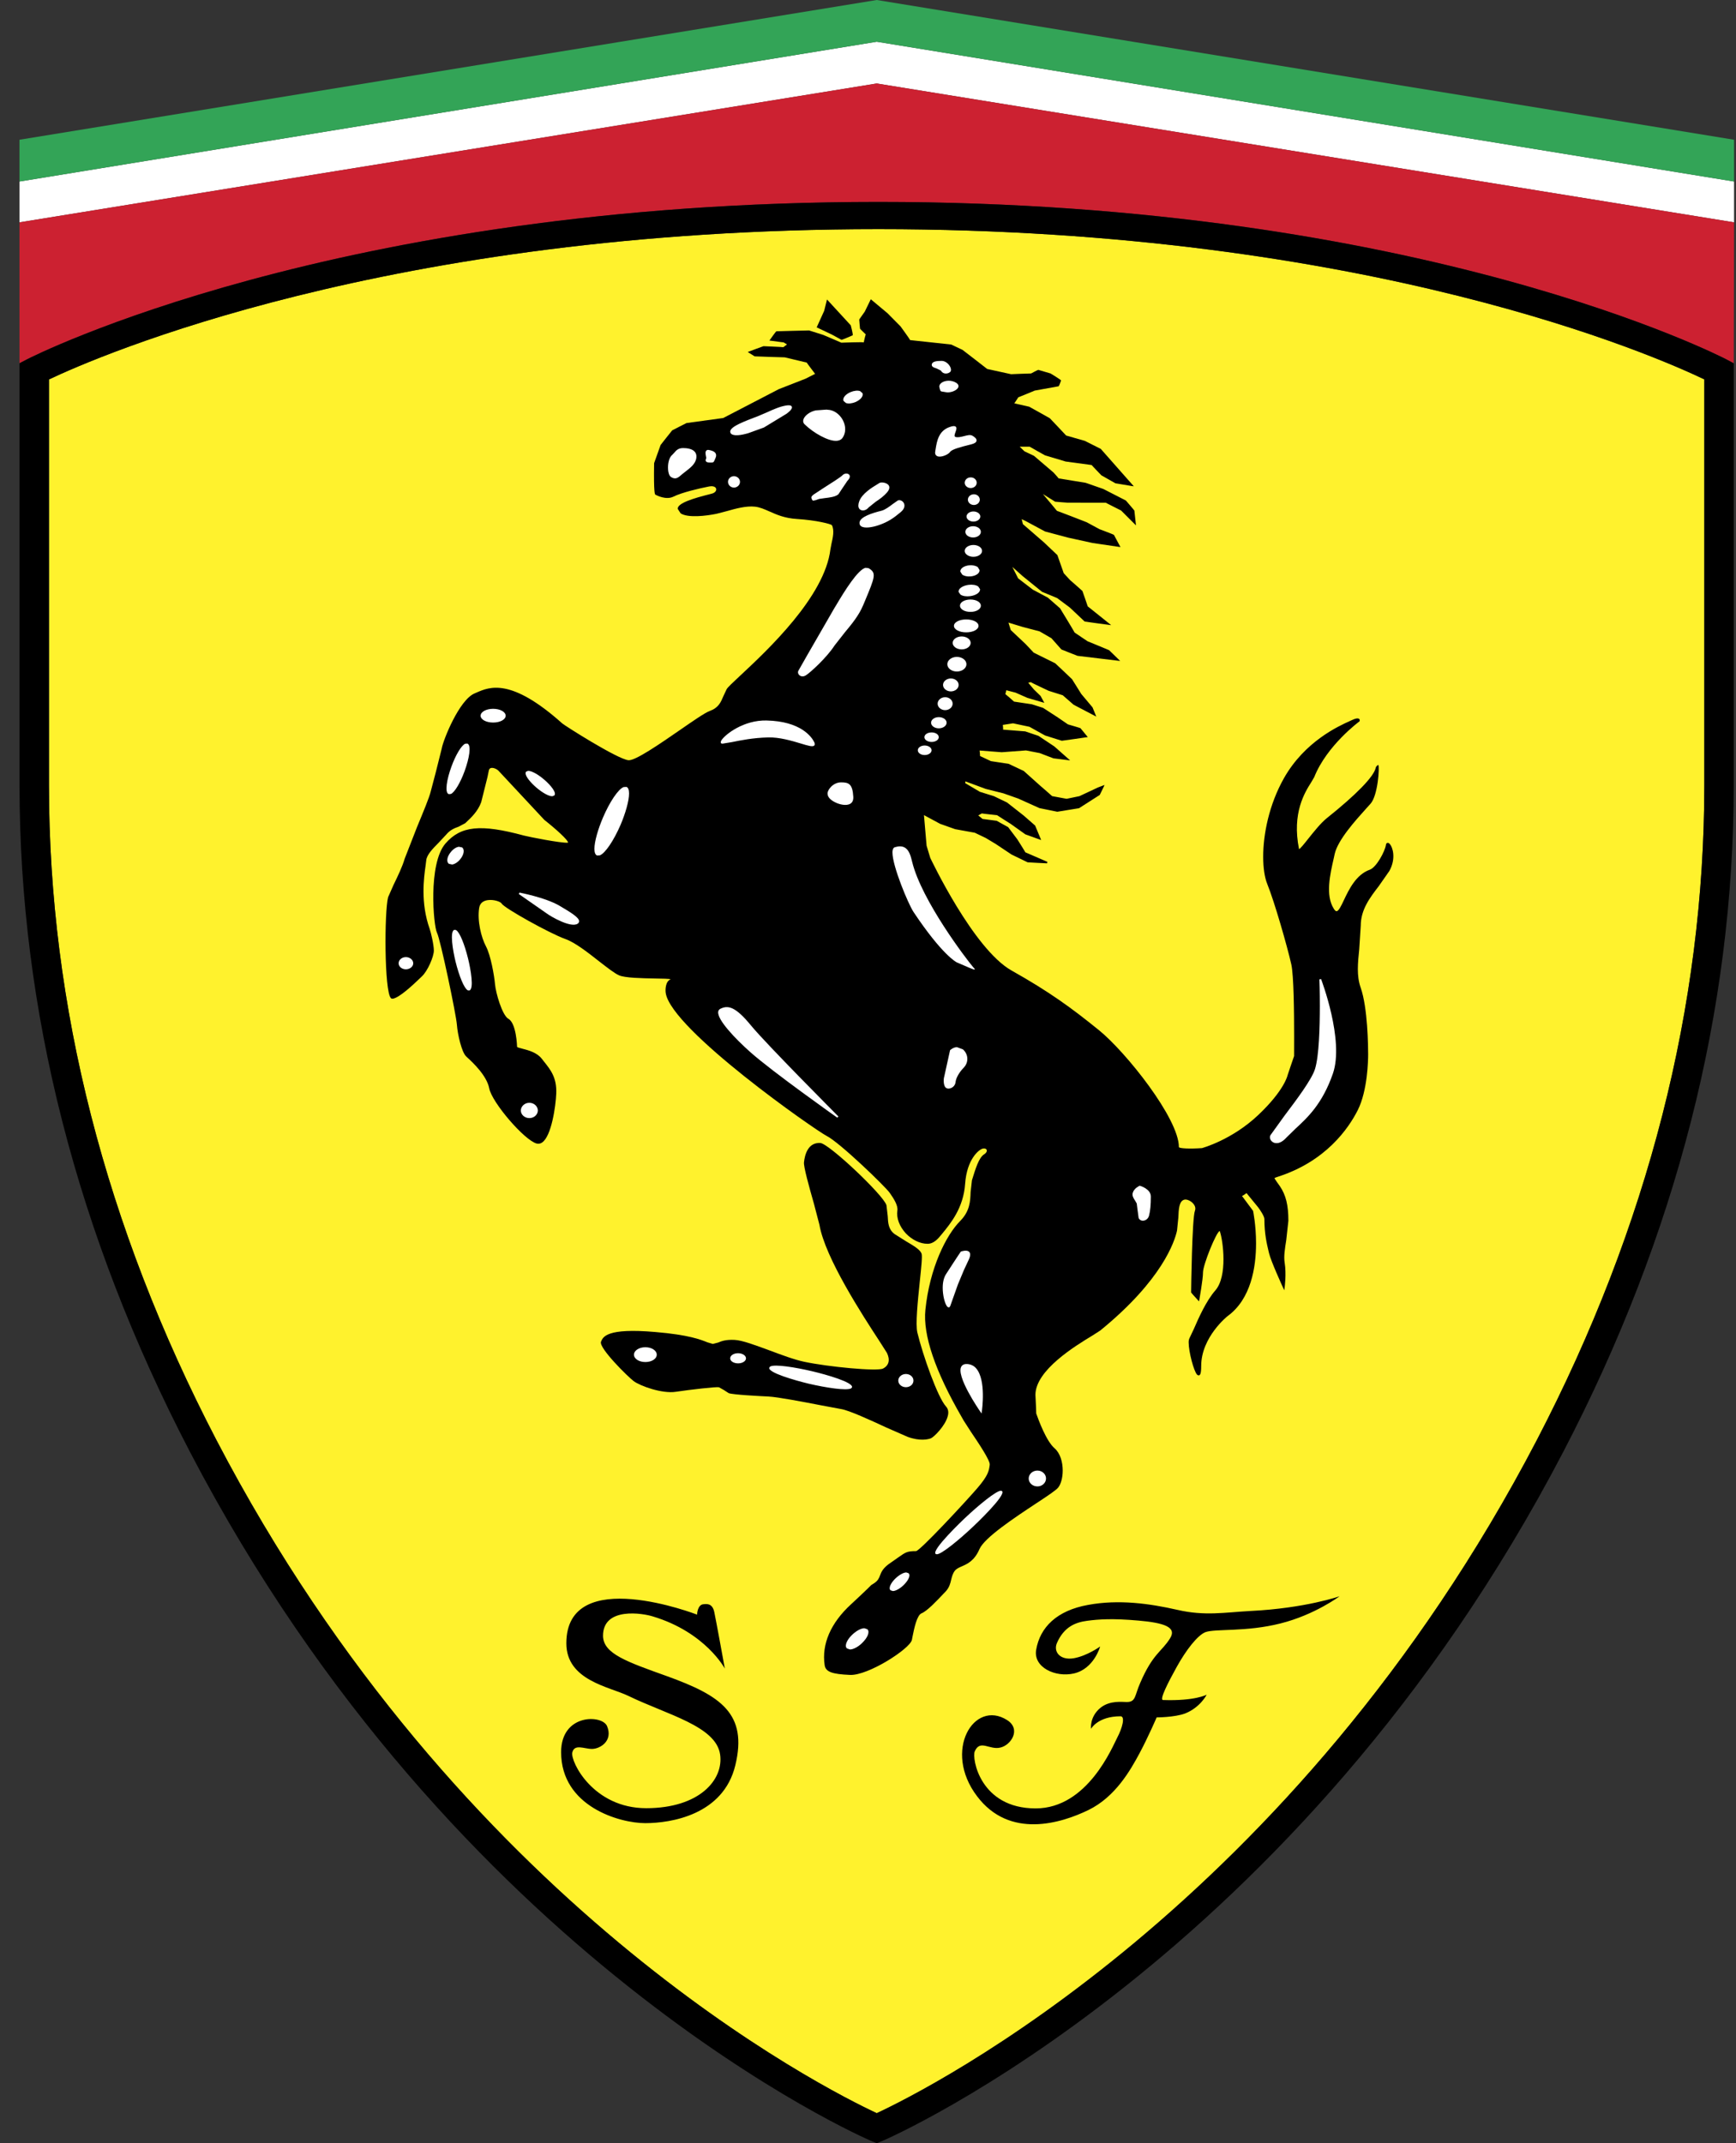 <svg width="81" height="100" viewBox="0 0 81 100" fill="none" xmlns="http://www.w3.org/2000/svg">
<rect x="0" y="0" width="81" height="100" fill="#333333" stroke="none"/>
<path fill-rule="evenodd" clip-rule="evenodd" d="M80.909 8.469V10.374L40.908 3.895L0.909 10.374V8.469L40.908 1.947L80.909 8.469Z" fill="white"/>
<path fill-rule="evenodd" clip-rule="evenodd" d="M80.909 6.52V8.469L40.908 1.947L0.909 8.469V6.52L40.908 0L80.909 6.52Z" fill="#33A457"/>
<path fill-rule="evenodd" clip-rule="evenodd" d="M80.909 10.374L40.908 3.895L0.909 10.374L0.91 16.949L1.256 16.767C1.397 16.694 15.591 9.421 40.985 9.421C66.38 9.421 80.408 16.696 80.55 16.768L80.893 16.95L80.909 10.374Z" fill="#CC2131"/>
<path fill-rule="evenodd" clip-rule="evenodd" d="M40.986 10.692C63.917 10.692 77.345 16.656 79.522 17.702V36.628C79.522 46.946 76.892 57.225 71.71 67.185C60.366 88.939 43.296 97.481 40.908 98.595C38.519 97.481 21.437 88.939 10.096 67.185C4.913 57.225 2.284 46.946 2.284 36.628V17.704C4.48 16.66 18.049 10.692 40.986 10.692Z" fill="#FFF22D"/>
<path fill-rule="evenodd" clip-rule="evenodd" d="M1.258 16.767L0.911 16.948V36.628C0.911 47.14 3.585 57.605 8.859 67.733C21.239 91.488 40.432 99.799 40.625 99.88L40.909 100L41.193 99.88C41.387 99.799 60.564 91.486 72.944 67.733C78.22 57.605 80.894 47.14 80.894 36.628V16.95L80.552 16.768C80.41 16.695 66.382 9.421 40.986 9.421C15.592 9.421 1.399 16.694 1.258 16.767ZM40.986 10.692C63.918 10.692 77.346 16.656 79.522 17.702V36.628C79.522 46.946 76.893 57.225 71.71 67.185C60.366 88.939 43.297 97.481 40.909 98.595C38.52 97.481 21.437 88.939 10.096 67.185C4.913 57.225 2.285 46.946 2.285 36.628V17.704C4.481 16.66 18.05 10.692 40.986 10.692Z" fill="black"/>
<path fill-rule="evenodd" clip-rule="evenodd" d="M46.992 80.255C47.658 80.681 47.175 81.42 46.682 81.535C46.169 81.665 45.73 81.138 45.481 81.715C45.341 82.025 45.72 84.375 48.321 84.375C50.748 84.375 51.906 81.495 52.135 81.061C52.364 80.629 52.512 80.077 52.283 80.077C51.218 80.077 50.907 80.661 50.907 80.661C50.907 80.661 50.827 80.099 51.356 79.674C51.792 79.328 52.365 79.412 52.572 79.412C53.006 79.412 52.938 79.113 53.2 78.522C53.798 77.131 54.209 77.068 54.597 76.434C54.919 75.917 54.311 75.715 53.111 75.611C51.908 75.505 51.263 75.55 50.726 75.622C50.187 75.693 49.651 75.895 49.316 76.656C49.137 77.069 49.465 77.475 50.096 77.37C50.726 77.261 51.332 76.821 51.332 76.821C51.332 76.821 51.048 77.863 50.108 78.079C49.236 78.277 48.207 77.791 48.346 76.976C48.526 75.918 49.317 75.143 50.76 74.882C52.206 74.613 53.646 74.819 54.931 75.11C56.212 75.409 57.154 75.228 58.345 75.164C60.912 75.037 62.503 74.477 62.503 74.477C62.503 74.477 61.346 75.345 59.742 75.746C58.139 76.151 56.709 75.983 56.245 76.151C55.872 76.299 55.344 76.984 54.908 77.768C54.508 78.488 54.082 79.318 54.266 79.318C55.757 79.371 56.303 79.069 56.303 79.069C56.303 79.069 56.008 79.663 55.298 79.945C54.805 80.129 53.968 80.129 53.968 80.129C53.968 80.129 53.592 81.009 53.169 81.803C52.742 82.597 52.043 83.837 50.785 84.451C49.523 85.063 47.108 85.826 45.587 83.805C43.979 81.684 45.447 79.272 46.992 80.255ZM28.323 80.532C28.619 81.234 27.989 81.6 27.622 81.6C27.255 81.6 26.798 81.348 26.702 81.772C26.615 82.193 27.678 84.365 30.152 84.365C32.627 84.365 33.773 83.042 33.599 81.856C33.405 80.532 31.131 80.007 29.317 79.125C28.43 78.695 26.425 78.407 26.425 76.672C26.425 72.968 32.524 75.334 32.524 75.334C32.524 75.334 32.537 74.871 32.821 74.849C32.958 74.837 33.234 74.787 33.326 75.206C33.416 75.628 33.82 77.853 33.82 77.853C33.82 77.853 32.923 76.159 30.463 75.419C30.028 75.278 28.125 74.944 28.136 76.336C28.159 77.163 29.249 77.534 31.139 78.212C33.623 79.112 34.896 79.95 34.309 82.364C33.751 84.681 31.299 85.063 30.107 85.063C28.918 85.063 26.181 84.292 26.181 81.749C26.181 79.951 28.089 79.993 28.323 80.532ZM41.355 66.604L42.357 67.043C42.934 67.249 43.303 67.158 43.436 67.107C43.575 67.051 44.104 66.526 44.219 66.08C44.273 65.898 44.245 65.74 44.14 65.623C43.75 65.196 43.06 63.236 42.804 62.177C42.709 61.783 42.824 60.698 42.913 59.825C42.992 59.075 43.04 58.609 42.999 58.489C42.931 58.303 42.631 58.124 42.286 57.922L41.74 57.578C41.449 57.358 41.436 57.058 41.42 56.736L41.362 56.236C41.235 55.771 38.672 53.351 38.275 53.329C37.7 53.294 37.55 53.878 37.513 54.229C37.49 54.435 37.747 55.352 37.978 56.165L38.234 57.145C38.496 58.687 40.269 61.402 41.025 62.56L41.384 63.123C41.539 63.45 41.479 63.708 41.203 63.852C40.935 63.995 38.631 63.772 37.53 63.538C37.057 63.438 36.474 63.219 35.904 63.006C35.252 62.766 34.634 62.533 34.277 62.516C33.86 62.496 33.663 62.574 33.509 62.64L33.26 62.704L33.011 62.631C32.705 62.506 32.135 62.278 30.576 62.148C28.305 61.951 28.135 62.373 28.042 62.602C27.93 62.892 29.318 64.256 29.566 64.439C29.882 64.674 30.903 65.034 31.527 64.938C32.24 64.832 33.402 64.699 33.546 64.726L33.78 64.858L33.998 65C34.195 65.075 35.464 65.139 35.848 65.157C36.29 65.18 37.453 65.402 38.302 65.567L39.252 65.744C39.623 65.807 40.581 66.244 41.355 66.604Z" fill="black"/>
<path fill-rule="evenodd" clip-rule="evenodd" d="M64.849 39.382C64.799 39.324 64.757 39.321 64.731 39.327C64.707 39.334 64.674 39.355 64.665 39.424C64.623 39.716 64.226 40.468 63.911 40.579C63.272 40.807 62.941 41.499 62.702 42.003C62.58 42.263 62.46 42.511 62.365 42.514C62.325 42.517 62.28 42.477 62.23 42.393C61.837 41.766 62.057 40.807 62.234 40.034L62.275 39.845C62.419 39.193 63.244 38.281 63.737 37.733L63.955 37.491C64.29 37.104 64.375 35.793 64.312 35.694C64.292 35.689 64.278 35.7 64.27 35.711C64.262 35.717 64.256 35.724 64.251 35.731L64.244 35.73V35.737C64.223 35.758 64.206 35.76 64.189 35.826C64.101 36.236 63.291 37.068 61.907 38.174C61.623 38.401 61.3 38.811 61.035 39.141C60.865 39.357 60.665 39.606 60.612 39.618C60.269 37.927 60.889 36.96 61.184 36.493L61.322 36.256C61.907 34.783 63.415 33.668 63.431 33.658C63.451 33.615 63.451 33.57 63.414 33.541C63.356 33.5 63.251 33.517 63.084 33.595L62.993 33.637C62.467 33.873 60.881 34.587 59.908 36.307C59.209 37.545 58.939 38.929 58.939 39.972C58.939 40.505 59.009 40.946 59.127 41.239C59.469 42.081 60.067 44.174 60.251 44.995C60.366 45.505 60.383 47.253 60.383 48.349C60.383 48.884 60.381 49.259 60.381 49.273C60.377 49.273 60.079 50.162 60.079 50.162C60.078 50.171 59.934 50.866 58.706 52.026C57.47 53.193 56.094 53.564 56.081 53.568C55.528 53.608 55.024 53.587 55.006 53.52C55.006 52.187 52.535 49.084 51.27 48.06C49.98 47.015 48.949 46.266 47.197 45.281C45.413 44.277 43.428 40.069 43.406 40.029L43.234 39.46C43.234 39.46 43.138 38.325 43.111 38.03C43.176 38.064 43.26 38.112 43.26 38.112L43.868 38.439L44.567 38.687C44.574 38.689 45.482 38.853 45.482 38.853C45.482 38.855 45.991 39.096 45.991 39.096L46.462 39.379L47.196 39.869L47.949 40.234C47.964 40.238 48.853 40.281 48.853 40.281L48.873 40.213C48.873 40.213 47.844 39.766 47.841 39.766C47.841 39.752 47.471 39.166 47.471 39.166C47.327 38.975 47.183 38.784 47.039 38.592C47.025 38.583 46.504 38.296 46.504 38.296C46.284 38.265 46.063 38.236 45.842 38.209C45.842 38.204 45.712 38.101 45.645 38.045C45.703 38.014 45.812 37.952 45.812 37.952C45.812 37.959 46.521 38.035 46.523 38.035C46.523 38.041 47.154 38.438 47.154 38.438L47.843 38.929C47.854 38.934 48.495 39.164 48.495 39.164L48.58 39.194L48.298 38.518C48.122 38.362 47.945 38.207 47.767 38.054L46.986 37.441C46.98 37.435 46.373 37.147 46.373 37.147C46.367 37.145 45.719 36.943 45.719 36.943C45.719 36.942 45.034 36.538 45.034 36.538C45.034 36.538 45.041 36.495 45.046 36.458C45.133 36.489 45.995 36.809 45.995 36.809C46 36.809 46.821 37.016 46.821 37.016C46.82 37.013 47.51 37.259 47.51 37.259C47.508 37.257 48.501 37.705 48.501 37.705C48.509 37.709 49.332 37.874 49.332 37.874C49.346 37.874 50.346 37.709 50.346 37.709C50.359 37.703 51.313 37.09 51.313 37.09C51.324 37.073 51.5 36.708 51.5 36.708L51.537 36.624L51.23 36.741C51.228 36.741 50.365 37.147 50.364 37.147L49.766 37.27C49.766 37.267 49.091 37.145 49.09 37.145H49.091C49.091 37.137 48.544 36.667 48.544 36.667L47.767 35.971L47.064 35.639C47.054 35.635 46.233 35.512 46.233 35.512C46.233 35.511 45.733 35.276 45.725 35.272C45.727 35.272 45.728 35.263 45.728 35.251C45.728 35.195 45.713 35.074 45.707 35.017L46.74 35.097L47.871 35.013C47.871 35.016 48.509 35.136 48.509 35.136L49.153 35.382L49.813 35.464L49.932 35.479L49.196 34.828C49.189 34.825 48.455 34.334 48.455 34.334C48.446 34.331 47.839 34.125 47.839 34.125C47.828 34.123 46.816 34.044 46.795 34.042C46.804 34.041 46.805 34.026 46.805 34.002C46.805 33.945 46.795 33.864 46.79 33.823L47.268 33.748C47.268 33.751 48.034 33.91 48.034 33.91C48.034 33.912 48.759 34.315 48.759 34.315L49.543 34.562C49.566 34.563 50.688 34.4 50.688 34.4L50.755 34.391L50.413 33.974C50.394 33.961 49.83 33.798 49.829 33.798C49.829 33.796 49.363 33.478 49.363 33.478L48.669 33.027C48.66 33.022 48.142 32.859 48.142 32.859C48.133 32.856 47.317 32.736 47.314 32.735C47.314 32.727 46.913 32.386 46.904 32.38C46.917 32.378 46.942 32.259 46.951 32.205L47.383 32.316L47.938 32.561L48.727 32.792L48.552 32.471L48.246 32.175L47.977 31.855L48.094 31.828C48.094 31.838 48.933 32.233 48.933 32.233L49.587 32.439C49.587 32.443 50.092 32.88 50.092 32.88C50.099 32.886 51.054 33.384 51.054 33.384L51.151 33.434L50.976 33.003C50.971 32.993 50.453 32.381 50.453 32.381L50.021 31.691C50.018 31.683 49.236 30.948 49.236 30.948C49.229 30.942 48.235 30.451 48.232 30.451C48.232 30.447 47.854 30.05 47.854 30.05C47.622 29.832 47.391 29.614 47.16 29.395C47.16 29.387 47.089 29.162 47.053 29.049C47.17 29.083 47.726 29.254 47.726 29.254L48.504 29.457C48.504 29.459 49.06 29.779 49.06 29.779C49.06 29.782 49.523 30.302 49.523 30.302C49.539 30.313 50.277 30.6 50.277 30.6L52.157 30.826L52.266 30.838L51.75 30.336C51.737 30.327 50.741 29.918 50.741 29.918L50.143 29.515C50.143 29.508 49.809 28.953 49.809 28.953L49.461 28.382C49.454 28.374 48.892 27.884 48.892 27.884C48.883 27.878 48.19 27.511 48.19 27.511L47.505 26.984C47.505 26.979 47.34 26.663 47.235 26.452L47.711 26.876L48.62 27.612C48.631 27.618 49.325 27.904 49.325 27.904L49.919 28.348L50.609 28.999C50.633 29.009 51.712 29.15 51.712 29.15L51.847 29.168L50.752 28.291C50.752 28.275 50.504 27.573 50.504 27.573C50.315 27.402 50.123 27.234 49.93 27.067L49.632 26.743C49.632 26.734 49.336 25.899 49.336 25.899C49.132 25.702 48.926 25.508 48.719 25.314C48.719 25.31 47.729 24.457 47.727 24.453V24.452C47.727 24.439 47.692 24.308 47.671 24.222C47.747 24.258 47.851 24.308 47.851 24.308L48.759 24.797C48.767 24.801 49.848 25.087 49.848 25.087L50.976 25.334L52.28 25.526L51.973 24.953C51.952 24.935 51.303 24.691 51.303 24.691L50.702 24.366C50.696 24.365 49.961 24.078 49.961 24.078L49.314 23.833C49.314 23.827 48.894 23.327 48.66 23.05C48.885 23.19 49.231 23.407 49.231 23.407C49.248 23.413 49.815 23.454 49.815 23.454L51.591 23.455C51.591 23.459 52.31 23.818 52.31 23.82C52.31 23.822 52.923 24.433 52.923 24.433L53.004 24.513L52.929 23.823C52.922 23.803 52.532 23.353 52.532 23.353C52.521 23.346 51.48 22.814 51.48 22.814L50.652 22.526C50.646 22.524 49.4 22.321 49.393 22.321V22.319C49.393 22.308 49.155 22.046 49.155 22.046C49.15 22.044 48.243 21.267 48.243 21.267C48.096 21.197 47.949 21.127 47.801 21.058C47.801 21.055 47.663 20.924 47.577 20.841H48.043C48.043 20.848 48.759 21.245 48.759 21.245C48.765 21.249 49.72 21.533 49.72 21.533L50.938 21.698H50.937C50.937 21.71 51.389 22.177 51.389 22.177L52.047 22.551C52.297 22.594 52.547 22.635 52.798 22.675L52.903 22.69L51.361 20.944C51.351 20.936 50.614 20.569 50.614 20.569C50.608 20.565 49.744 20.32 49.744 20.32C49.744 20.312 48.983 19.514 48.983 19.514C48.974 19.505 48.021 18.976 48.021 18.976C47.791 18.922 47.56 18.87 47.328 18.82C47.372 18.755 47.515 18.537 47.515 18.536C47.517 18.542 48.279 18.224 48.279 18.224C48.279 18.226 49.394 18.023 49.394 18.023C49.424 17.999 49.508 17.752 49.508 17.752C49.494 17.711 49.018 17.425 49.018 17.425C48.828 17.368 48.637 17.312 48.447 17.257C48.411 17.261 48.11 17.424 48.11 17.425C48.11 17.42 47.176 17.459 47.176 17.459C47.176 17.459 46.061 17.216 46.061 17.215C46.061 17.21 44.911 16.325 44.911 16.325C44.736 16.241 44.559 16.158 44.383 16.075C44.37 16.073 42.471 15.868 42.466 15.868C42.466 15.845 42.02 15.23 42.02 15.23L41.409 14.613C41.407 14.61 40.631 13.963 40.631 13.963L40.607 14.011L40.348 14.542C40.349 14.537 40.092 14.904 40.092 14.904V14.914C40.092 14.981 40.128 15.336 40.128 15.336C40.139 15.358 40.39 15.596 40.396 15.603C40.383 15.603 40.301 15.973 40.301 15.976C40.298 15.95 39.259 15.989 39.257 15.989C39.257 15.985 38.408 15.625 38.408 15.625C38.403 15.621 37.752 15.418 37.752 15.418C37.739 15.414 36.225 15.457 36.225 15.457C36.192 15.473 35.935 15.84 35.935 15.84L35.901 15.889L36.567 15.977C36.567 15.98 36.665 16.038 36.72 16.07L36.55 16.199C36.55 16.191 35.623 16.152 35.623 16.152C35.608 16.154 34.956 16.398 34.956 16.398L34.888 16.425L35.211 16.626C35.231 16.633 36.616 16.673 36.616 16.673L37.644 16.918V16.919C37.644 16.932 37.84 17.19 37.84 17.19C37.84 17.19 37.979 17.372 38.032 17.443L37.591 17.667C37.597 17.666 36.34 18.156 36.34 18.156L33.743 19.504C33.74 19.502 32.033 19.738 32.033 19.738C32.02 19.741 31.364 20.079 31.364 20.079C31.35 20.088 30.823 20.762 30.823 20.762C30.818 20.771 30.52 21.61 30.52 21.61C30.497 23.036 30.558 23.069 30.58 23.08C30.631 23.11 31.077 23.343 31.422 23.172C31.812 22.976 32.648 22.783 33.082 22.698C33.296 22.658 33.396 22.729 33.414 22.802C33.438 22.882 33.373 22.992 33.213 23.032L33.123 23.056C32.368 23.246 31.598 23.475 31.623 23.744L31.756 23.95C32.093 24.177 32.968 24.069 33.433 23.972L33.918 23.846C34.337 23.728 34.813 23.597 35.219 23.639C35.454 23.664 35.661 23.757 35.905 23.864C36.236 24.012 36.615 24.18 37.179 24.214C38.121 24.274 38.764 24.45 38.814 24.501C38.94 24.738 38.859 25.09 38.795 25.372L38.747 25.627C38.483 27.835 35.816 30.332 34.53 31.53C34.183 31.854 33.953 32.068 33.904 32.157L33.756 32.473C33.631 32.766 33.53 33.019 33.122 33.17C32.886 33.255 32.337 33.638 31.699 34.079C30.778 34.714 29.636 35.504 29.321 35.47C28.795 35.412 26.337 33.848 26.233 33.752C23.839 31.611 22.837 32.05 22.238 32.312L22.143 32.353C21.428 32.653 20.679 34.523 20.611 34.924L20.322 36.076L20.099 36.922C20.033 37.208 19.738 37.911 19.457 38.591L18.88 40.07C18.784 40.413 18.553 40.894 18.364 41.283L18.109 41.859C17.931 42.536 17.928 46.241 18.238 46.569L18.251 46.583L18.312 46.599C18.623 46.57 19.29 45.934 19.61 45.627L19.684 45.556C19.955 45.305 20.243 44.633 20.243 44.351C20.243 44.075 20.103 43.496 20.048 43.339C19.614 42.115 19.778 40.95 19.857 40.391L19.888 40.142C19.911 39.882 20.192 39.595 20.466 39.319L20.811 38.95C21.001 38.717 21.211 38.639 21.399 38.571L21.707 38.408L21.755 38.362C21.96 38.172 22.303 37.853 22.453 37.425L22.746 36.253L22.81 35.94C22.825 35.878 22.859 35.843 22.917 35.831C23.033 35.808 23.207 35.893 23.282 35.985L25.401 38.257C25.944 38.684 26.502 39.194 26.502 39.306L26.501 39.316C26.501 39.314 26.488 39.317 26.488 39.317C26.191 39.345 24.698 39.051 24.45 38.986C22.422 38.436 21.496 38.533 20.782 39.359C19.968 40.305 20.224 43.203 20.39 43.52C20.543 43.808 21.285 47.339 21.318 47.809C21.352 48.271 21.545 49.096 21.747 49.285L21.802 49.338C22.052 49.567 22.711 50.178 22.827 50.781C22.953 51.438 24.462 53.196 25.038 53.354C25.081 53.365 25.126 53.367 25.17 53.359C25.214 53.351 25.256 53.334 25.291 53.308C25.73 53.02 25.93 51.613 25.954 51.019C25.982 50.279 25.694 49.921 25.389 49.538L25.272 49.389C25.047 49.105 24.651 49.002 24.39 48.934C24.279 48.905 24.126 48.871 24.126 48.839C24.126 48.829 24.096 47.744 23.721 47.535C23.43 47.369 23.132 46.323 23.097 45.924C23.063 45.529 22.898 44.574 22.675 44.155C22.451 43.734 22.262 42.958 22.358 42.359C22.398 42.102 22.596 42.021 22.757 41.998C23.035 41.957 23.357 42.068 23.407 42.158C23.517 42.364 25.657 43.556 26.378 43.812C26.827 43.969 27.433 44.443 27.969 44.865C28.35 45.16 28.677 45.415 28.882 45.505C29.157 45.628 29.939 45.642 30.567 45.654C30.9 45.659 31.246 45.666 31.293 45.692C31.038 45.786 31.041 46.199 31.062 46.332C31.323 48.041 38.049 52.735 38.569 52.998C39.171 53.297 41.331 55.381 41.52 55.664C41.716 55.944 41.906 56.249 41.87 56.483C41.818 56.83 41.968 57.226 42.268 57.549C42.556 57.85 42.931 58.032 43.278 58.032C43.578 58.032 43.779 57.782 43.927 57.602L43.958 57.565C44.36 57.074 44.955 56.355 45.032 55.23C45.114 54.076 45.684 53.618 45.87 53.588C45.953 53.574 46.014 53.597 46.036 53.648C46.059 53.7 46.031 53.788 45.919 53.857C45.672 54.011 45.519 54.521 45.35 55.067C45.349 55.072 45.287 55.624 45.287 55.624C45.273 56.037 45.256 56.504 44.81 56.958C44.142 57.626 43.377 59.166 43.178 61.111C43.058 62.282 43.629 63.97 44.874 66.121L44.961 66.275L45.297 66.797C45.638 67.303 46.207 68.144 46.18 68.341C46.144 68.618 46.116 68.836 45.597 69.438C45.027 70.099 42.947 72.336 42.744 72.371C42.33 72.371 42.26 72.42 41.927 72.654L41.576 72.9C41.192 73.153 41.125 73.341 41.06 73.508C41.013 73.634 40.968 73.744 40.79 73.867L40.656 73.95C40.628 73.972 40.553 74.07 39.717 74.844C38.759 75.719 38.331 76.71 38.478 77.695C38.526 78.003 38.813 78.111 39.664 78.147C40.513 78.183 42.461 76.923 42.548 76.513L42.578 76.357C42.653 75.987 42.778 75.363 42.998 75.273C43.264 75.166 43.719 74.68 44.054 74.326L44.118 74.26C44.296 74.07 44.34 73.881 44.382 73.701C44.418 73.559 44.452 73.415 44.553 73.285C44.632 73.189 44.748 73.137 44.883 73.079C45.142 72.965 45.467 72.819 45.702 72.275C45.935 71.741 47.328 70.817 48.345 70.145C48.865 69.804 49.272 69.531 49.369 69.411C49.503 69.25 49.585 68.94 49.585 68.611C49.585 68.221 49.472 67.805 49.206 67.574C48.82 67.243 48.457 66.257 48.349 65.948V65.942C48.349 65.814 48.336 65.579 48.315 65.143C48.312 65.123 48.312 65.102 48.312 65.083C48.312 63.929 50.169 62.799 50.971 62.313L51.336 62.079C54.243 59.71 54.812 57.909 54.919 57.414L54.979 56.822C54.996 56.412 55.011 56.021 55.279 55.969C55.384 55.951 55.558 56.029 55.664 56.145C55.724 56.209 55.813 56.34 55.754 56.492C55.621 56.824 55.577 60.165 55.576 60.303C55.586 60.327 55.889 60.657 55.889 60.657L55.944 60.717L55.961 60.639C55.964 60.6 56.131 59.69 56.131 59.367C56.131 59.007 56.758 57.465 56.909 57.438C56.909 57.443 56.919 57.456 56.919 57.456C56.992 57.669 57.086 58.196 57.086 58.751C57.086 59.297 56.997 59.87 56.71 60.203C56.275 60.701 55.928 61.489 55.702 62.009L55.493 62.451C55.469 62.512 55.459 62.577 55.462 62.642C55.462 63.065 55.698 63.968 55.853 64.136C55.894 64.175 55.927 64.175 55.95 64.168C56 64.15 56.046 64.09 56.046 63.736C56.046 62.386 57.273 61.406 57.288 61.399C58.37 60.605 58.606 59.133 58.606 58.012C58.606 57.163 58.471 56.515 58.468 56.497C58.296 56.262 58.123 56.029 57.948 55.797C57.973 55.808 58.114 55.702 58.161 55.667C58.208 55.722 58.701 56.327 58.701 56.327C58.784 56.434 58.995 56.748 58.995 56.873C58.995 57.567 59.11 58.043 59.193 58.392L59.213 58.474C59.3 58.844 59.841 60.026 59.865 60.077L59.923 60.201L59.941 60.066C59.941 60.06 60.026 59.442 59.941 58.913C59.892 58.617 59.953 58.253 60.015 57.861L60.114 56.959C60.114 56.227 60.001 55.765 59.718 55.344L59.574 55.142C59.517 55.059 59.462 54.978 59.468 54.962L59.574 54.92C61.86 54.203 62.924 52.647 63.357 51.786C63.811 50.873 63.836 49.468 63.836 49.197C63.836 48.845 63.819 47.019 63.487 46.08C63.292 45.527 63.355 44.932 63.42 44.29L63.491 43.191C63.491 42.44 63.919 41.882 64.334 41.342L64.828 40.634C65.151 40.045 64.979 39.529 64.849 39.382Z" fill="black"/>
<path fill-rule="evenodd" clip-rule="evenodd" d="M39.263 15.855C39.301 15.857 39.787 15.644 39.787 15.644C39.809 15.604 39.696 15.179 39.696 15.179C39.345 14.794 38.993 14.411 38.639 14.03L38.587 13.973L38.569 14.044L38.455 14.504C38.456 14.5 38.12 15.243 38.12 15.243L38.105 15.274L38.812 15.609L39.263 15.855Z" fill="black"/>
<path fill-rule="evenodd" clip-rule="evenodd" d="M39.472 18.804C39.584 18.843 39.754 18.826 39.914 18.76C40.159 18.653 40.303 18.471 40.241 18.341L40.129 18.247C40.018 18.208 39.849 18.226 39.691 18.293C39.481 18.379 39.347 18.523 39.347 18.645C39.347 18.668 39.353 18.692 39.361 18.71L39.472 18.804ZM43.701 17.191L43.903 17.292C43.919 17.324 43.943 17.353 43.973 17.375C44.003 17.398 44.038 17.414 44.075 17.423C44.118 17.431 44.163 17.43 44.205 17.42C44.248 17.41 44.288 17.392 44.321 17.366C44.375 17.326 44.388 17.253 44.354 17.16C44.3 17.006 44.125 16.838 43.938 16.838C43.696 16.838 43.475 16.863 43.475 17.028C43.475 17.121 43.59 17.156 43.701 17.191ZM43.943 17.851C43.85 17.914 43.808 18 43.835 18.087L43.854 18.16C43.878 18.245 43.887 18.262 43.971 18.272L44.125 18.297C44.322 18.344 44.634 18.231 44.705 18.085C44.729 18.038 44.748 17.946 44.614 17.86C44.383 17.717 44.098 17.748 43.943 17.851ZM44.573 20.383C44.516 20.358 44.54 20.275 44.584 20.154C44.619 20.056 44.651 19.962 44.596 19.91C44.548 19.867 44.463 19.87 44.318 19.921C43.794 20.095 43.714 20.587 43.656 20.948L43.638 21.059C43.608 21.219 43.698 21.274 43.753 21.292C43.933 21.351 44.259 21.2 44.332 21.084C44.414 20.96 44.866 20.846 45.195 20.763L45.322 20.731C45.474 20.692 45.553 20.638 45.564 20.565C45.58 20.468 45.465 20.381 45.363 20.325C45.268 20.273 45.127 20.31 44.979 20.349C44.833 20.386 44.675 20.424 44.573 20.383ZM39.042 20.568C39.158 20.557 39.248 20.516 39.306 20.439C39.472 20.21 39.481 19.884 39.319 19.589C39.163 19.307 38.895 19.127 38.621 19.118L38.625 19.119L38.566 19.111L38.062 19.148C37.796 19.203 37.549 19.384 37.489 19.563C37.459 19.653 37.476 19.736 37.544 19.798C37.947 20.193 38.645 20.596 39.042 20.568ZM34.083 20.194C34.143 20.331 34.42 20.346 34.825 20.235L34.915 20.21L35.642 19.947L36.695 19.307C36.726 19.285 37.001 19.093 36.944 18.971C36.904 18.891 36.767 18.905 36.668 18.922C36.377 18.971 36.092 19.1 35.789 19.237L35.36 19.42L35.171 19.492C34.519 19.741 33.985 19.965 34.083 20.194ZM31.868 20.906C31.649 20.906 31.55 21.016 31.47 21.113L31.372 21.216C31.203 21.349 31.152 21.672 31.173 21.918C31.181 22.021 31.213 22.206 31.322 22.265C31.53 22.384 31.63 22.301 31.843 22.113L32.008 21.983C32.217 21.82 32.461 21.637 32.491 21.354C32.506 21.234 32.475 21.136 32.403 21.062C32.275 20.933 32.041 20.906 31.868 20.906ZM33.079 20.995C33.017 20.983 32.979 21.001 32.959 21.02C32.896 21.077 32.922 21.2 32.941 21.299L32.954 21.367L32.941 21.409C32.927 21.444 32.911 21.489 32.941 21.527C32.968 21.566 33.034 21.582 33.146 21.582C33.288 21.583 33.302 21.57 33.35 21.452L33.388 21.362C33.423 21.282 33.423 21.21 33.391 21.154C33.332 21.053 33.187 21.015 33.079 20.995ZM34.251 22.75C34.325 22.747 34.395 22.718 34.447 22.668C34.498 22.618 34.527 22.552 34.527 22.483C34.527 22.414 34.498 22.348 34.447 22.298C34.395 22.249 34.325 22.219 34.251 22.216C34.213 22.216 34.176 22.223 34.142 22.237C34.107 22.25 34.076 22.27 34.049 22.295C34.023 22.32 34.002 22.349 33.988 22.381C33.974 22.414 33.967 22.448 33.968 22.483C33.968 22.63 34.094 22.75 34.251 22.75ZM39.529 22.099C39.488 22.092 39.446 22.096 39.408 22.109C39.369 22.123 39.335 22.145 39.309 22.175C39.231 22.26 38.755 22.561 38.407 22.782L37.958 23.077L37.922 23.109C37.866 23.158 37.838 23.188 37.875 23.29L37.929 23.361L38.048 23.339L38.222 23.279L38.474 23.242C38.722 23.213 38.994 23.179 39.122 23.058L39.289 22.805L39.537 22.437C39.656 22.316 39.662 22.233 39.645 22.186C39.636 22.163 39.62 22.143 39.599 22.128C39.579 22.113 39.555 22.103 39.529 22.099ZM40.05 23.587C40.05 23.723 40.124 23.776 40.165 23.795C40.276 23.849 40.436 23.797 40.532 23.674L40.855 23.414C41.029 23.298 41.224 23.167 41.398 22.964C41.557 22.773 41.489 22.656 41.431 22.606C41.322 22.507 41.096 22.485 41.02 22.543L40.927 22.601C40.716 22.728 40.216 23.028 40.09 23.393C40.066 23.455 40.052 23.52 40.05 23.587ZM42.152 23.44C42.086 23.351 41.973 23.314 41.889 23.352L41.662 23.512C41.502 23.632 41.302 23.785 41.129 23.83C40.709 23.934 40.14 24.108 40.105 24.374L40.104 24.409C40.104 24.482 40.14 24.526 40.174 24.55C40.334 24.671 40.721 24.599 41.001 24.502C41.431 24.355 41.692 24.175 42.029 23.892C42.237 23.718 42.227 23.543 42.152 23.44ZM40.52 26.507L40.383 26.492C40.029 26.58 39.426 27.54 39.003 28.256L38.927 28.38L37.657 30.582L37.259 31.283C37.215 31.347 37.23 31.44 37.297 31.501C37.358 31.558 37.466 31.589 37.596 31.513C37.808 31.383 38.581 30.674 38.939 30.118L39.416 29.509C39.722 29.14 40.071 28.727 40.275 28.235L40.347 28.065C40.832 26.904 40.907 26.726 40.52 26.507ZM45.293 22.274C45.257 22.273 45.221 22.279 45.188 22.291C45.154 22.303 45.123 22.321 45.097 22.344C45.071 22.367 45.05 22.395 45.035 22.426C45.021 22.456 45.013 22.489 45.012 22.523C45.012 22.66 45.138 22.771 45.293 22.771C45.449 22.771 45.572 22.66 45.572 22.523C45.572 22.489 45.564 22.456 45.55 22.426C45.535 22.395 45.515 22.368 45.489 22.345C45.463 22.322 45.432 22.303 45.399 22.291C45.365 22.279 45.329 22.273 45.293 22.274ZM45.16 23.311C45.16 23.449 45.286 23.561 45.441 23.561C45.477 23.561 45.512 23.555 45.546 23.542C45.579 23.53 45.609 23.512 45.635 23.489C45.66 23.465 45.681 23.438 45.695 23.407C45.709 23.377 45.716 23.344 45.716 23.311C45.715 23.244 45.686 23.181 45.635 23.134C45.583 23.087 45.513 23.061 45.441 23.062C45.368 23.061 45.298 23.087 45.245 23.133C45.192 23.18 45.162 23.244 45.16 23.311ZM45.418 23.863C45.243 23.863 45.098 23.97 45.098 24.099C45.098 24.229 45.243 24.335 45.418 24.335C45.596 24.335 45.74 24.23 45.74 24.099C45.741 23.97 45.596 23.863 45.418 23.863ZM45.405 24.552C45.203 24.552 45.042 24.67 45.042 24.815C45.042 24.959 45.203 25.077 45.405 25.077C45.607 25.077 45.766 24.959 45.766 24.815C45.766 24.67 45.607 24.552 45.405 24.552ZM45.418 25.427C45.196 25.427 45.012 25.55 45.012 25.704C45.012 25.856 45.196 25.978 45.418 25.978C45.642 25.978 45.822 25.856 45.822 25.704C45.822 25.55 45.642 25.427 45.418 25.427ZM45.281 26.894C45.533 26.874 45.719 26.746 45.705 26.598L45.625 26.463C45.538 26.396 45.387 26.362 45.233 26.375C44.989 26.395 44.809 26.517 44.809 26.656L44.81 26.671L44.892 26.804C44.981 26.874 45.125 26.908 45.281 26.894ZM44.729 27.626L44.728 27.619L44.729 27.626ZM45.267 27.815C45.549 27.777 45.749 27.633 45.726 27.485L45.643 27.363C45.544 27.293 45.368 27.265 45.187 27.289C44.91 27.325 44.705 27.471 44.728 27.619L44.814 27.741C44.913 27.812 45.087 27.839 45.267 27.815ZM44.791 28.26C44.791 28.421 45.003 28.549 45.28 28.549C45.557 28.549 45.766 28.421 45.766 28.26C45.766 28.099 45.557 27.972 45.28 27.972C45.002 27.973 44.791 28.099 44.791 28.26ZM45.657 29.201C45.657 29.031 45.404 28.901 45.081 28.901C44.763 28.901 44.51 29.031 44.51 29.201C44.51 29.371 44.763 29.504 45.081 29.504C45.404 29.504 45.657 29.371 45.657 29.201ZM45.29 29.996C45.29 29.83 45.101 29.695 44.872 29.695C44.64 29.695 44.451 29.83 44.451 29.996C44.451 30.163 44.64 30.299 44.872 30.299C45.101 30.299 45.29 30.163 45.29 29.996ZM45.093 30.99C45.093 30.803 44.893 30.649 44.645 30.649C44.4 30.649 44.201 30.803 44.201 30.99C44.201 31.179 44.399 31.331 44.645 31.331C44.893 31.331 45.093 31.179 45.093 30.99ZM44.729 31.958C44.729 31.789 44.566 31.656 44.366 31.656C44.168 31.656 44.001 31.789 44.001 31.958C44.001 32.123 44.167 32.259 44.366 32.259C44.566 32.259 44.729 32.123 44.729 31.958ZM44.1 32.53C43.908 32.53 43.749 32.665 43.749 32.832C43.749 32.998 43.908 33.133 44.1 33.133C44.292 33.133 44.449 32.997 44.449 32.832C44.449 32.665 44.292 32.53 44.1 32.53ZM43.803 33.982C44.001 33.982 44.168 33.864 44.168 33.719C44.168 33.574 44.001 33.459 43.803 33.459C43.605 33.459 43.443 33.575 43.443 33.719C43.443 33.864 43.605 33.982 43.803 33.982ZM43.469 34.617C43.652 34.617 43.802 34.519 43.802 34.395C43.802 34.271 43.654 34.173 43.469 34.173C43.278 34.173 43.132 34.271 43.132 34.395C43.132 34.519 43.283 34.617 43.469 34.617ZM43.145 35.228C43.319 35.228 43.467 35.129 43.467 35.005C43.467 34.883 43.319 34.783 43.145 34.783C42.965 34.783 42.824 34.883 42.824 35.005C42.823 35.129 42.965 35.228 43.145 35.228ZM33.653 34.687L33.71 34.697L34.149 34.625C34.538 34.545 35.124 34.424 35.845 34.406C36.372 34.393 36.943 34.563 37.358 34.688C37.735 34.804 37.923 34.855 37.994 34.783C38.039 34.736 38.011 34.667 37.987 34.618C37.873 34.392 37.377 33.65 35.758 33.616C34.706 33.594 33.848 34.255 33.665 34.534C33.629 34.591 33.619 34.633 33.637 34.664L33.653 34.687ZM39.674 37.5C39.776 37.439 39.821 37.332 39.814 37.178C39.779 36.572 39.604 36.503 39.243 36.503C38.876 36.503 38.612 36.843 38.612 37.02C38.612 37.185 38.743 37.33 38.999 37.449C39.144 37.519 39.477 37.62 39.674 37.5ZM44.641 44.901C45.163 45.127 45.347 45.207 45.425 45.229C45.428 45.229 45.43 45.236 45.43 45.236C45.43 45.236 45.434 45.233 45.434 45.232C45.47 45.242 45.482 45.238 45.49 45.227C45.485 45.223 45.465 45.195 45.454 45.187C45.46 45.182 45.466 45.17 45.466 45.17C45.466 45.17 45.434 45.158 45.431 45.155C45.086 44.752 43.006 42.019 42.563 40.221C42.494 39.924 42.412 39.648 42.203 39.538C42.085 39.477 41.937 39.472 41.756 39.528H41.755C41.713 39.54 41.683 39.572 41.664 39.618C41.646 39.669 41.638 39.722 41.641 39.775C41.641 40.418 42.382 42.186 42.624 42.55C43.962 44.558 44.616 44.888 44.641 44.901ZM61.641 45.682L61.561 45.697C61.564 45.708 61.582 46.245 61.582 46.934C61.582 47.939 61.544 49.279 61.356 49.88C61.203 50.368 60.503 51.302 59.938 52.049C59.938 52.049 59.28 52.961 59.28 52.962C59.262 52.992 59.252 53.027 59.253 53.062C59.253 53.152 59.302 53.236 59.389 53.289C59.455 53.331 59.693 53.44 60.025 53.074L60.445 52.663C61.005 52.147 61.701 51.506 62.192 50.09C62.73 48.536 61.65 45.709 61.641 45.682ZM44.126 50.745C44.176 50.792 44.258 50.805 44.344 50.777C44.41 50.756 44.468 50.717 44.511 50.666C44.553 50.615 44.579 50.554 44.585 50.49C44.605 50.295 44.752 50.034 44.969 49.811C45.083 49.692 45.142 49.536 45.134 49.378C45.127 49.219 45.052 49.069 44.928 48.96L44.649 48.857C44.47 48.863 44.336 48.995 44.329 48.999C44.235 49.413 44.144 49.827 44.055 50.241V50.24C44.028 50.308 44.004 50.637 44.126 50.745ZM53.195 55.328L53.181 55.322L53.166 55.328C53.155 55.336 52.921 55.437 52.855 55.648C52.809 55.79 52.894 55.914 52.961 56.016L53.039 56.151L53.073 56.421L53.126 56.819C53.139 56.86 53.167 56.896 53.205 56.92C53.243 56.945 53.289 56.957 53.335 56.954C53.445 56.951 53.572 56.873 53.614 56.715C53.67 56.502 53.698 56.213 53.698 55.828C53.697 55.477 53.216 55.333 53.195 55.328ZM39.12 52.092C39.088 52.059 35.764 48.724 35.045 47.851C34.313 46.956 33.963 46.888 33.605 47.071C33.579 47.085 33.556 47.105 33.54 47.129C33.523 47.152 33.514 47.179 33.511 47.207C33.459 47.571 34.29 48.451 35.017 49.096C36.033 50.001 39.036 52.126 39.067 52.147L39.12 52.092ZM26.089 42.251C25.416 41.865 24.25 41.651 24.238 41.646L24.207 41.712L25.501 42.613C25.714 42.774 26.655 43.314 26.959 43.093C26.979 43.08 26.995 43.062 27.005 43.041C27.016 43.021 27.021 42.998 27.02 42.975C27.01 42.813 26.683 42.596 26.089 42.251ZM25.773 37.15L25.864 37.114C25.981 36.993 25.713 36.649 25.387 36.371C25.094 36.12 24.795 35.959 24.639 35.967L24.55 36.002C24.531 36.023 24.521 36.051 24.523 36.078C24.523 36.235 24.756 36.513 25.026 36.746C25.32 36.997 25.621 37.16 25.773 37.15ZM29.23 36.715L29.097 36.722C28.846 36.82 28.447 37.41 28.129 38.157C27.905 38.684 27.735 39.26 27.735 39.606C27.735 39.771 27.774 39.882 27.859 39.915L27.989 39.908C28.24 39.809 28.638 39.218 28.96 38.473C29.183 37.944 29.351 37.369 29.351 37.022C29.351 36.858 29.315 36.746 29.23 36.715ZM23.008 33.071C22.683 33.071 22.425 33.214 22.425 33.393C22.425 33.572 22.683 33.712 23.008 33.712C23.337 33.712 23.593 33.572 23.593 33.393C23.593 33.214 23.337 33.071 23.008 33.071ZM20.939 37.053L21.04 37.044C21.215 36.964 21.48 36.523 21.68 35.973C21.892 35.388 22.008 34.759 21.803 34.692L21.704 34.701C21.525 34.783 21.261 35.223 21.062 35.772C20.847 36.358 20.738 36.987 20.939 37.053ZM21.48 40.081C21.653 39.868 21.687 39.628 21.559 39.538L21.41 39.508C21.286 39.523 21.137 39.62 21.027 39.763C20.854 39.976 20.82 40.216 20.947 40.304L21.097 40.336C21.221 40.319 21.371 40.223 21.48 40.081ZM21.282 43.398L21.268 43.391L21.203 43.384C20.971 43.434 21.134 44.371 21.255 44.864C21.425 45.552 21.656 46.107 21.816 46.199L21.829 46.208L21.893 46.215C22.129 46.164 21.962 45.223 21.842 44.735C21.673 44.043 21.445 43.491 21.282 43.398ZM18.938 44.656C18.75 44.656 18.599 44.785 18.599 44.945C18.599 45.098 18.75 45.226 18.938 45.226C19.124 45.226 19.281 45.098 19.281 44.945C19.281 44.785 19.125 44.656 18.938 44.656ZM24.698 51.454C24.594 51.454 24.494 51.491 24.42 51.559C24.346 51.626 24.303 51.717 24.302 51.813C24.302 52.007 24.48 52.167 24.698 52.167C24.801 52.168 24.901 52.132 24.976 52.066C25.05 52 25.093 51.909 25.096 51.813C25.094 51.717 25.051 51.625 24.977 51.558C24.902 51.491 24.802 51.453 24.698 51.454ZM44.17 60.926C44.183 60.944 44.218 61.003 44.273 60.997L44.295 60.996L44.337 60.938L44.694 59.932L44.973 59.262L45.211 58.752C45.285 58.581 45.285 58.466 45.213 58.4C45.098 58.303 44.862 58.385 44.833 58.395C44.814 58.409 44.162 59.415 44.162 59.415C44.034 59.595 43.986 59.837 43.986 60.087C43.986 60.442 44.082 60.796 44.17 60.926ZM45.799 65.951L45.812 65.85C45.821 65.79 46.017 64.391 45.551 63.85C45.504 63.792 45.444 63.743 45.374 63.707C45.305 63.672 45.229 63.65 45.15 63.643C45.01 63.631 44.914 63.669 44.861 63.75C44.577 64.179 45.691 65.795 45.74 65.865L45.799 65.951ZM48.407 68.613C48.354 68.612 48.301 68.621 48.252 68.64C48.202 68.658 48.157 68.685 48.119 68.719C48.081 68.754 48.051 68.795 48.03 68.84C48.009 68.885 47.998 68.934 47.998 68.983C47.998 69.191 48.181 69.352 48.407 69.352C48.513 69.352 48.614 69.313 48.689 69.243C48.764 69.174 48.806 69.08 48.806 68.982C48.806 68.884 48.764 68.79 48.689 68.721C48.614 68.652 48.513 68.613 48.407 68.613ZM42.268 64.107C42.077 64.107 41.913 64.244 41.913 64.414C41.913 64.589 42.077 64.723 42.268 64.723C42.464 64.723 42.621 64.589 42.621 64.414C42.621 64.244 42.464 64.107 42.268 64.107ZM46.741 69.563L46.698 69.554C46.486 69.554 45.685 70.202 45.002 70.849C44.941 70.908 43.457 72.314 43.654 72.498L43.665 72.509L43.713 72.518C43.927 72.518 44.727 71.868 45.407 71.225C45.471 71.165 46.957 69.764 46.755 69.573L46.741 69.563ZM42.286 73.366C42.162 73.366 41.968 73.473 41.795 73.633C41.588 73.824 41.438 74.088 41.549 74.197L41.556 74.204L41.549 74.197L41.658 74.234C41.785 74.234 41.979 74.129 42.152 73.966C42.354 73.772 42.509 73.513 42.394 73.403L42.286 73.366ZM40.331 75.969C40.179 75.969 39.964 76.085 39.776 76.26C39.58 76.442 39.467 76.644 39.467 76.784C39.467 76.837 39.483 76.881 39.519 76.911L39.658 76.96C39.807 76.96 40.028 76.848 40.212 76.671C40.485 76.413 40.595 76.137 40.471 76.017L40.331 75.969ZM30.112 62.858C29.819 62.858 29.581 63.012 29.581 63.206C29.581 63.4 29.82 63.549 30.112 63.549C30.407 63.549 30.643 63.4 30.643 63.206C30.644 63.012 30.407 62.858 30.112 62.858ZM34.44 63.138C34.232 63.138 34.07 63.241 34.07 63.378C34.07 63.506 34.232 63.611 34.44 63.611C34.641 63.611 34.807 63.505 34.807 63.378C34.807 63.244 34.641 63.138 34.44 63.138ZM39.722 64.771L39.754 64.726C39.814 64.496 38.568 64.137 37.902 63.981C37.102 63.792 36.151 63.641 35.941 63.757L35.927 63.766L35.893 63.814C35.833 64.046 37.078 64.401 37.745 64.562C38.544 64.747 39.495 64.894 39.708 64.779L39.722 64.771Z" fill="white"/>
</svg>
